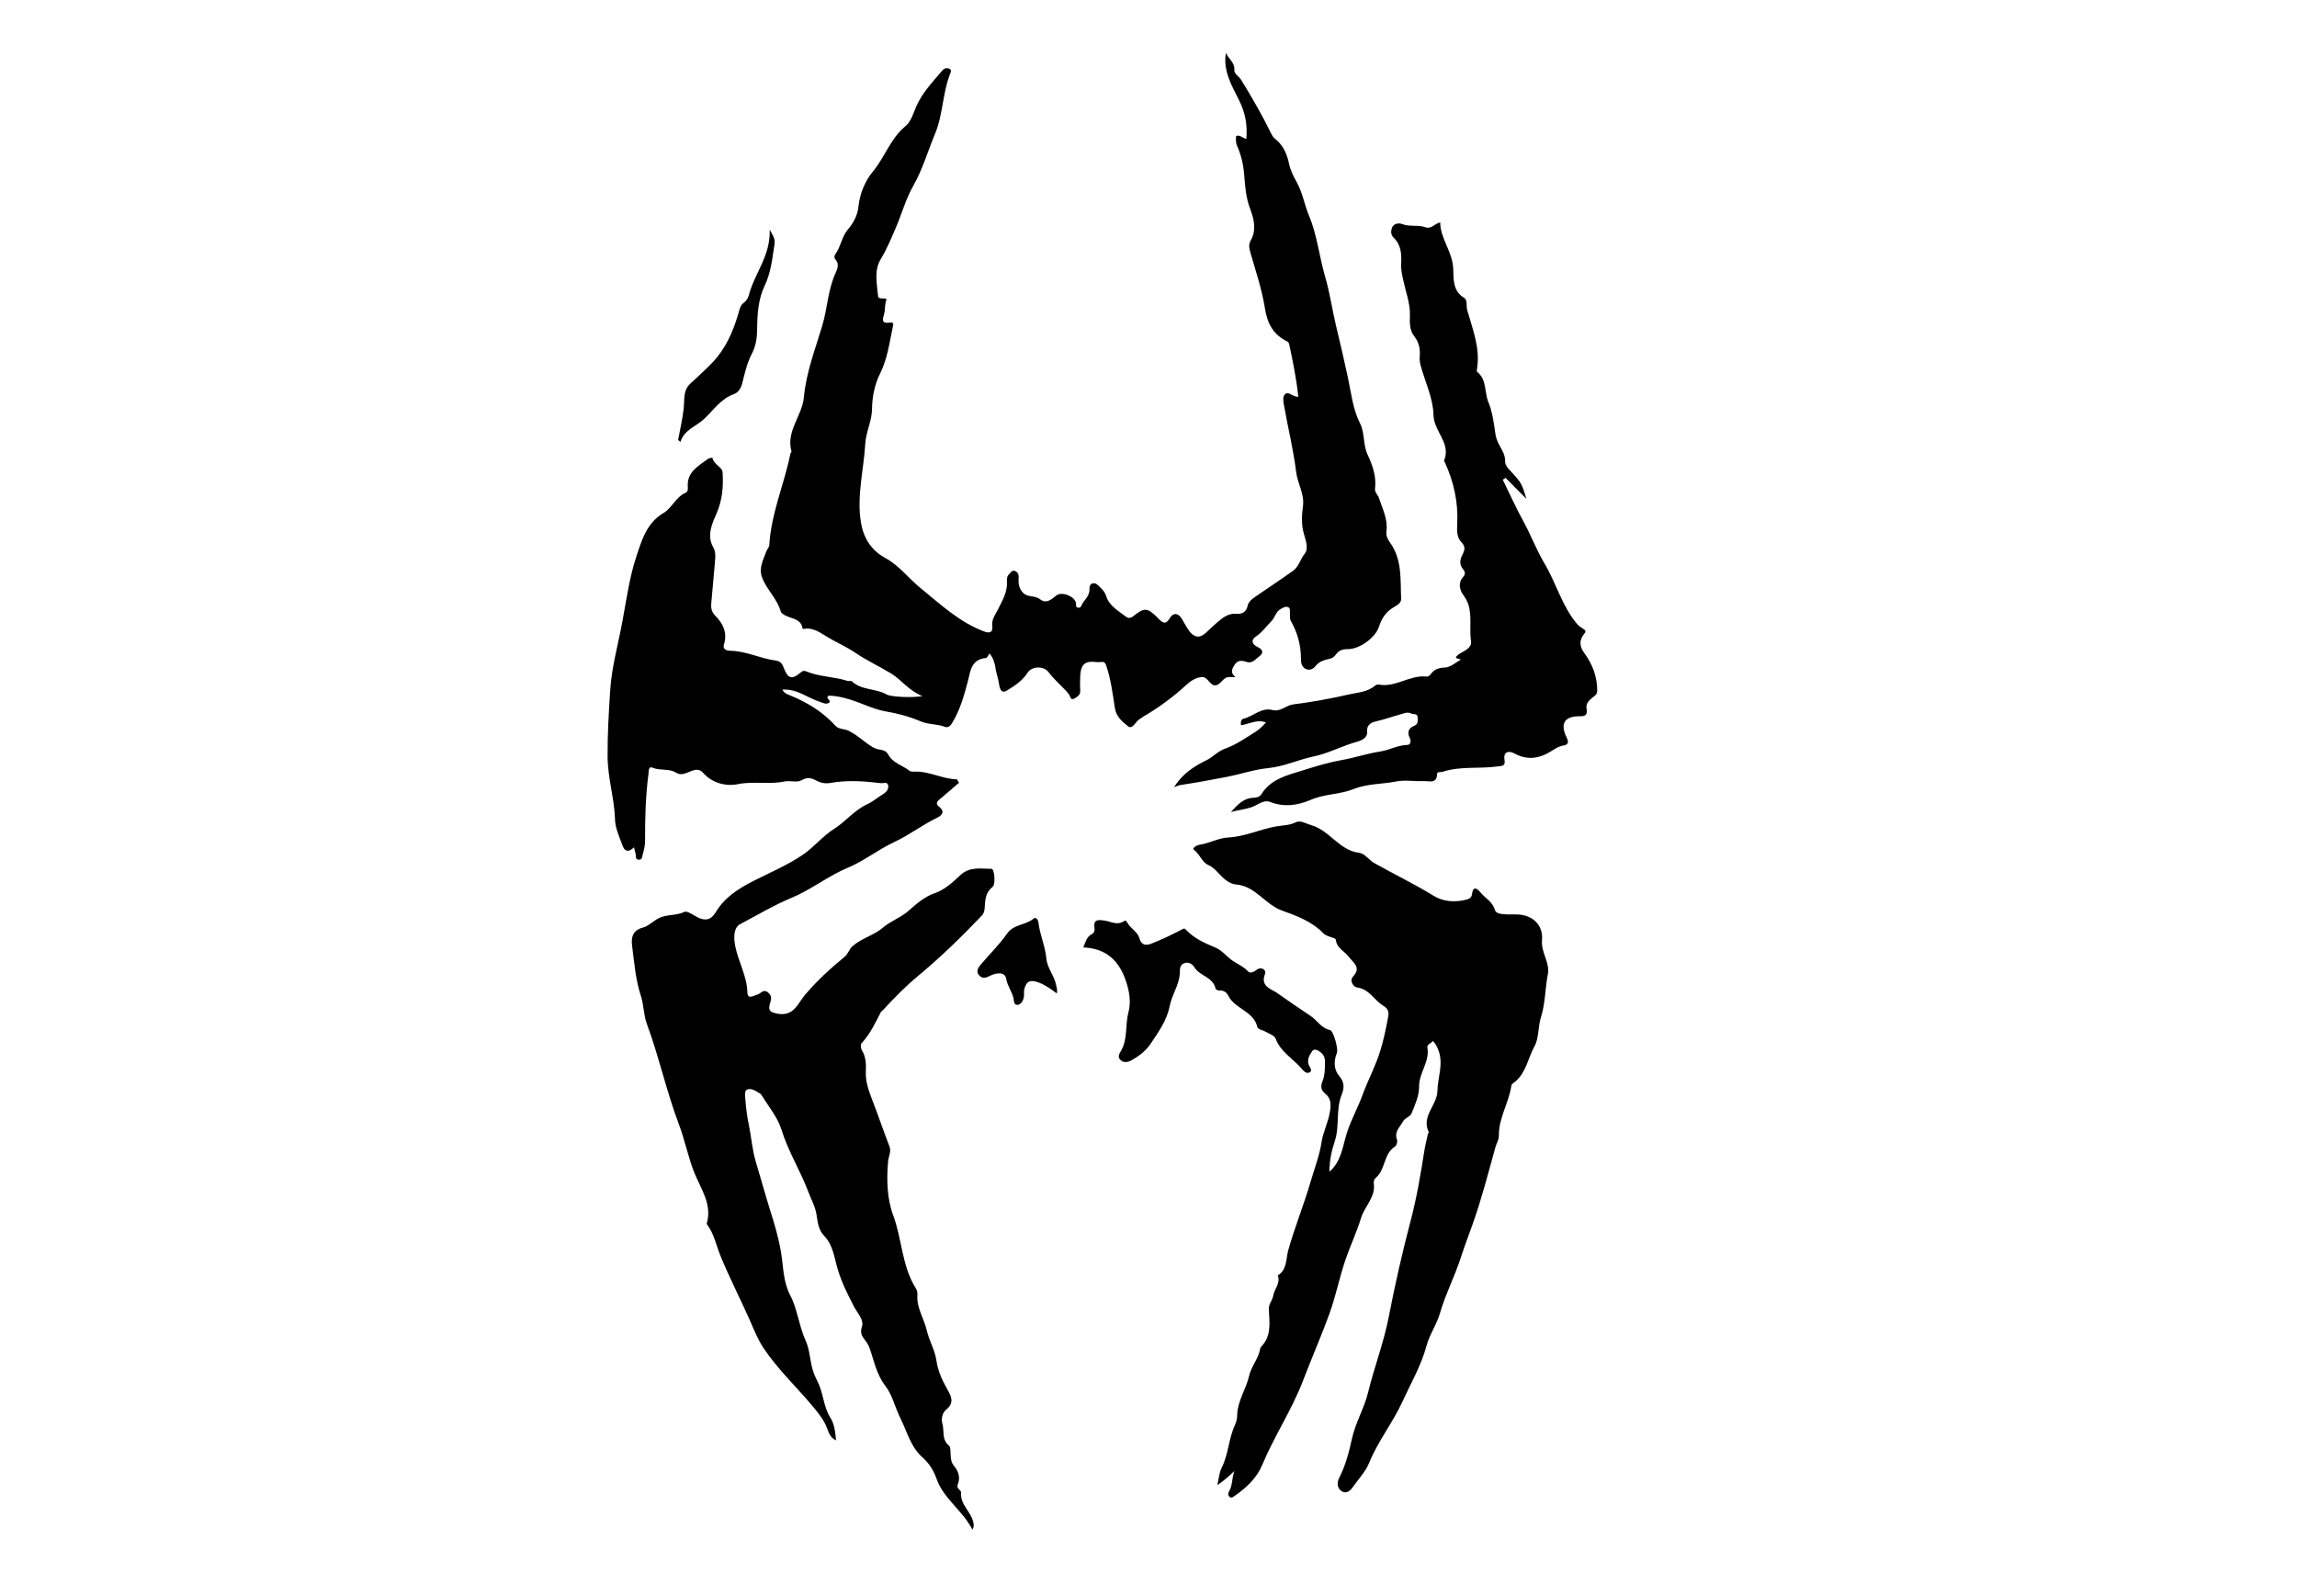 <?xml version="1.0" encoding="utf-8"?>
<!-- Generator: Adobe Illustrator 27.6.1, SVG Export Plug-In . SVG Version: 6.00 Build 0)  -->
<svg version="1.1" id="Layer_1" xmlns="http://www.w3.org/2000/svg" xmlns:xlink="http://www.w3.org/1999/xlink" x="0px" y="0px"
	 viewBox="0 0 2360 1640" style="enable-background:new 0 0 2360 1640;" xml:space="preserve">
<g>
	<path d="M1016.7,671.3c-1.2,1.6-2.3,4.5-3.7,4.7c-15.1,1.6-15.7,12.5-18.7,24.3c-3.8,14.6-8.1,29.7-16.3,42.9
		c-1.7,2.8-4.2,4.7-7,3.6c-8.1-3.2-16.7-2.1-25.1-5.7c-11.2-4.8-23.6-8.1-35.8-10.2c-13.3-2.3-24.8-8.6-37.4-12.4
		c-7.2-2.1-14.6-3.9-21.7-3.7c-3.2,3.3,3.9,4.8,0.7,7.2c-2.8,2-6,0.2-9-0.8c-12.8-4-23.6-13.7-38.8-12.7c1.6,3.7,4.8,4.7,7.8,5.9
		c17.6,7.2,33.6,16.9,46.5,31.1c3.6,4,8.8,3.1,13,5c6.4,2.9,11.8,7.4,17.4,11.6c4.8,3.6,9.5,7.4,15.8,8.1c3.2,0.4,6.4,1.8,8,4.7
		c4.8,9.2,14.9,11.3,22.2,17.1c1.1,0.8,3,0.8,4.5,0.8c15.4-0.8,28.9,7.6,44.1,7.9c0.7,1.2,1.4,2.3,2.1,3.5
		c-6.7,5.7-13.2,11.5-20,17.1c-3,2.5-4,4.7-0.5,7.5c6.6,5.1,2.8,9.1-2.1,11.4c-15.3,7.4-28.8,17.9-44.3,25.1
		c-16.2,7.6-30.7,19.2-47.1,26.1c-20.4,8.5-37.6,22.5-58,31c-18.2,7.6-35.3,17.8-52.9,27.1c-6.2,3.3-6.9,12.5-5.1,22
		c3.1,16.3,12.1,30.9,12.6,48c0.2,7.9,6.4,3.3,10,2.4c3.8-0.9,6.2-6.4,11.4-2.1c4.6,3.8,2.7,7.7,1.6,12c-1.7,6.5,0.4,8.2,7.7,9.6
		c17.1,3.3,21-10.5,28.5-19.3c12.2-14.4,26.1-27.2,40.6-39c4-3.3,4.5-7.7,8.1-10.9c9.4-8.4,22.2-11.2,31.4-19.2
		c8.1-7,18.2-10.1,26.2-17.2c8.1-7.1,16.3-14.5,27.1-18.2c10.2-3.5,18.4-11.2,26-18.3c10-9.4,21.1-6.6,32.2-6.7c3,0,4.5,16,1.1,18.6
		c-7.3,5.6-7.6,13.3-8.1,21.3c-0.2,3.1-0.5,5.5-3.1,8.3c-20.8,21.9-42.5,42.9-65.6,62.1c-13,10.8-24.5,22.6-35.8,34.9
		c-0.6,0.7-1.7,1.1-2.1,1.9c-5.8,11.2-11,22.6-19.8,32c-1.1,1.2-1.2,4.8,0.2,7.3c4,6.5,4.5,13.6,4.1,20.9
		c-0.6,10.4,2.5,19.6,6.2,29.2c6.3,16.1,11.8,32.6,18.1,48.8c2,5-0.9,10-1.4,14.9c-1.7,18.8-1.2,38.6,5.1,55.5
		c9.2,24.6,8.9,52,23.1,74.9c1.2,1.9,2.1,4.2,1.9,7.1c-1.1,13.3,6.8,24.3,9.6,36.5c2.5,10.7,8.3,20.1,9.9,30.9
		c1.5,10.5,5.7,20,10.9,29.1c4.3,7.5,8,14.3-0.9,21.5c-4,3.2-5.2,9.6-3.9,14.1c2.2,7.5-0.9,16.6,6.8,22.8c1.8,1.5,1.5,6,1.7,9.1
		c0.2,4.2,0.5,8.1,3.4,11.6c4.8,5.7,6.8,12.1,3.9,19.4c-1.7,4.1,3.6,5.6,3.4,8c-1,12.3,9.8,19.4,12.4,29.9c0.6,2.4,1.3,4.8-0.7,8.4
		c-10-19.9-29.7-31.6-37-52.7c-2.8-8-7.6-15.7-13.9-21.2c-12.8-11.3-16.2-26.9-23.3-41.1c-5.4-10.8-8.1-23.5-15-32.4
		c-9.4-12.1-11.7-25.7-16.4-39c-1.1-3.1-2.7-5.7-4.6-8.2c-3.2-4.1-5.5-7.4-3.3-14.1c2.3-6.9-4.6-13.6-8-20.2
		c-6.4-12.3-12.6-24.6-16.7-38c-3.7-12.1-4.7-25.4-14.3-35.2c-5.9-6-6.5-14.5-7.7-21.8c-1.4-8.4-5.4-15.2-8.2-22.8
		c-8.3-22-20.9-41.9-27.9-64.6c-3.9-12.5-13.2-23.4-20.1-34.9c-0.5-0.8-1.2-1.5-2-2c-4.1-2.6-9-5.8-13.1-4c-3.1,1.3-2,7.4-1.7,11.1
		c0.6,8.5,1.8,16.9,3.5,25.2c2.6,12.6,3.5,25.9,7.1,37.7c4.9,16.2,9.4,32.7,14.4,48.8c4.5,14.4,9.1,29.2,11.6,44.6
		c2.4,14.6,2.1,30,9.4,44c7.6,14.6,9,31.5,15.9,46.7c4.6,10,4.2,21.7,8,32.3c1.2,3.5,2.9,6.9,4.4,10c5.9,11.8,5.8,25.5,13,36.8
		c4.2,6.6,5,14.7,5.8,23.2c-5.8-2.6-7.4-7.6-9.1-12.1c-3.1-8.5-8.6-15.3-14.2-22.1c-16.9-20.3-36.4-38.4-51.2-60.6
		c-5.7-8.6-9.3-17.5-13.2-26.6c-10.1-23-21.7-45.2-31.2-68.5c-4.2-10.5-6.4-21.9-13.2-31.3c-0.4-0.5-0.9-1.2-0.7-1.7
		c5.7-19.6-6.2-35.7-12.7-51.8c-6.6-16.4-9.7-33.6-16-50.1c-12.8-33.8-20.4-69.4-33-103.4c-3.3-9-3-19.3-6-28.4
		c-5.5-16.7-6.8-34.1-9-51.2c-1.1-8.1,0-16.1,11-19c5.8-1.5,10.5-6.7,16.2-9.6c8.3-4.3,17.9-2.4,26.4-6.5c2.9-1.4,9,3.1,13.4,5.4
		c8,4.1,14,3.1,18.9-5.1c9.1-15.3,23.4-24.3,38.9-32.2c17.1-8.7,34.9-16.1,50.8-27c11.4-7.8,20.1-19,31.9-26.4
		c12-7.6,20.8-19.3,34.3-25.5c5.6-2.5,10.9-7.2,16.6-10.6c3.1-1.9,5.4-5.1,4.6-8.8c-0.9-3.8-4.8-1.8-7.4-2.1
		c-17.3-2.1-34.6-3.3-52-0.2c-5,0.9-9.9,0-14.7-2.6c-4.6-2.5-8.9-3.7-14.8-0.2c-4.6,2.7-11.9,0.1-17.7,1.3
		c-15.7,3.3-31.6-0.5-47.6,2.7c-12.2,2.5-26.2-0.8-35.9-11.6c-5.4-6.1-11.5-1.8-16.7,0c-4.2,1.5-7.1,2.2-11.3-0.3
		c-7.2-4.4-16.1-1.7-23.9-5c-4.3-1.8-3.9,3.5-4.2,6.3c-3,22.7-3.6,45.5-3.5,68.3c0,5.2-1.1,10.1-2.5,14.9c-0.5,1.9-0.5,5.6-4.4,5
		c-3.3-0.5-2.3-3.2-2.7-5.2c-0.4-2.2-1-4.3-1.8-7.5c-8.9,8.5-11.2-0.1-13.1-5.3c-2.8-7.6-6.2-15.2-6.4-23.6
		c-0.7-21.4-7.4-42.1-7.6-63.7c-0.2-23.2,1.2-46.4,2.7-69.4c1.6-23.9,8.4-47.4,12.7-71.2c4.1-22.1,7.1-44.4,14.2-65.8
		c5.6-16.9,10.6-34.3,27.9-44.5c8.7-5.2,12.6-16.4,22.7-20.8c2.2-1,2.4-3.6,2.2-5.9c-1.2-15.4,10.8-21.5,20.8-28.9
		c1.2-0.9,3-0.9,4.5-1.2c1,6.9,10,9.5,10.4,14.8c1,14.6-0.1,28.9-6.5,43.3c-4.2,9.6-10,22-3,34.1c2.8,4.8,2.1,10.5,1.6,15.9
		c-1.2,13.9-2.4,27.7-3.7,41.6c-0.5,5,0.5,9,4.2,12.8c8,8,12.5,17.4,8.9,29.2c-1.9,6.1,4.2,6.7,6.8,6.7c16,0.3,30.3,7.9,45.7,9.9
		c5.1,0.7,7,2.8,8.6,7c4.5,12,8.6,13.2,17.9,5.2c2.2-1.9,3.6-1.7,5.8-0.8c13.4,5.5,28.2,5.2,41.9,9.6c1.5,0.5,3.8-0.4,4.6,0.4
		c10.1,9.6,24.6,7.1,35.8,13.6c4.1,2.4,24.8,3.6,36.8,1.7c-14.3-5.7-21.3-16.6-32.1-23.2c-12.1-7.4-25.1-13.3-36.8-21.3
		c-9.4-6.4-20.1-10.9-29.9-16.9c-7.3-4.5-14.2-9.4-23.4-7.7c-0.3,0.1-0.9,0-0.9-0.1c-1.8-12.2-14.7-9.8-21.1-15.9
		c-0.5-0.4-1.1-0.9-1.3-1.4c-3.5-13.6-14.8-22.8-19.4-35.8c-3.5-9.9,1.6-18.1,4.6-26.7c0.7-2,2.7-3.9,2.9-5.8
		c1.8-32.7,15.3-62.6,21.7-94.2c0.2-0.9,1.3-1.9,1.1-2.6c-5.8-20.8,11.1-36.4,12.8-55.7c2.3-25.3,11.7-49.3,18.9-73.5
		c5.3-17.7,5.7-36.4,13.4-53.4c1.9-4.3,4.7-10-0.4-15c-0.8-0.7-0.7-3.4,0.1-4.4c5.9-7.9,6.7-18.3,13.3-26
		c5.7-6.7,9.9-14.5,10.8-23.8c1.3-13.1,7.2-26.5,14.4-35.1c12.5-14.9,18.3-34.2,33.5-46.8c6.4-5.3,8.2-13.2,11.3-20.3
		c6.3-14.4,17-25.5,27-37.3c2-2.3,4.4-2.7,6.8-1.8c3.2,1.1,1.7,3.9,1,5.6c-7.7,19.7-7.2,41.7-15.2,60.9
		c-7.5,17.9-12.8,36.7-22.5,53.8c-7.7,13.5-11.9,29-18.1,43.5c-4.7,10.9-9.3,21.9-15.5,32.2c-6.9,11.5-3.8,24.6-2.7,37.1
		c0.4,5.1,6,1.5,8.9,3.9c-2.2,4.6-1.2,9.9-2.5,14.6c-1.8,6.4-3.2,10.6,6,9.3c4.4-0.6,3.2,2.6,2.7,5c-3.4,16.1-5.4,32.3-13.1,47.7
		c-5.3,10.6-8,23.6-8.1,35.6c-0.1,12.9-6.3,23.9-7,36.5c-1.6,26.7-8.8,53.3-4.5,80.1c2.4,15.3,9.9,28.7,25,36.9
		c14.3,7.7,24.2,21.2,36.7,31.3c20.3,16.5,39.5,34.7,64.8,44.2c7.2,2.7,9.1,0.1,8.5-5.9c-0.7-7,3.4-11.5,6.1-17.1
		c4.2-8.6,9.5-17.4,9-27.5c-0.1-3-0.3-5.7,1.9-7.9c1.7-1.7,3-4.7,6-3.8c3,0.9,4.3,3.4,4.1,6.7c-0.4,5.8,0.1,11.2,4.5,15.8
		c4.8,5,12.1,2.5,17.4,6.6c6.4,5,11.5,0.5,16.7-3.7c5.5-4.4,17.8,0.1,20.1,6.8c0.7,1.9-0.7,5.1,2.3,5.6c3.4,0.6,3.6-3,4.9-4.9
		c3.2-4.5,7.3-8.1,6.9-14.9c-0.3-5.3,4.8-7,8.6-3.4c3.4,3.2,7,6.3,8.7,11.7c3.2,10,12.9,15.1,20.8,21.2c1.7,1.3,4.6,1,7-1
		c11.1-9,14.5-9,25.1,1.9c4.9,5,7.8,7.7,12.6-0.2c3.3-5.5,8.3-5,11.9,0.8c2.7,4.3,4.9,8.9,7.9,12.9c4.8,6.5,10.6,7.6,16.9,1.8
		c4-3.7,7.8-7.5,11.9-10.9c5.6-4.7,11.1-9.3,19.3-8.7c5.6,0.4,10.3-1.2,11.8-8.3c0.9-4.4,5-7.3,8.7-9.8
		c12.7-8.8,25.6-17.2,38.1-26.2c5.8-4.2,7.3-11.8,11.8-17.4c4.2-5.2,1.2-13.4-0.9-20.8c-2.5-8.7-2.2-18.7-0.9-27.8
		c1.8-12.9-5.6-23.5-7-35.6c-2.7-22.3-8.2-44.2-12.1-66.4c-0.8-4.5-2.4-10.8,1-13.6c3.5-2.9,8.1,3.6,13.4,2.8
		c-2-17.8-5.4-35.1-9.1-52.4c-0.3-1.5-0.9-3.6-2-4.1c-14.6-7-20.8-18.4-23.3-34.5c-3-19.2-9.4-37.9-14.8-56.7
		c-1.3-4.6-2.1-8.6,0.2-12.7c6.4-11,3.2-22.7-0.6-32.7c-4.4-11.7-5.1-23.3-6.1-35.2c-0.8-10.2-3-19.9-7.2-29.2
		c-1.6-3.4-1.2-6.8-1.1-10.2c4.2-1.8,6.7,2.5,10.6,2.8c1.1-14.1-0.9-26.3-7.5-39.6c-7.3-14.7-16.8-30.3-13.5-48.7
		c2.3,6.1,9.2,9.6,8.6,17.5c-0.3,4,4.6,6.5,6.8,9.9c11.3,18.3,22,36.9,31.5,56.3c1,2,2.3,3.6,4.1,5c8,6.4,11.9,15.9,13.8,25.1
		c1.5,7.1,4.9,13.7,7.9,19c6.1,11,8,23.4,12.7,34.6c8.3,19.8,10.5,42.1,16.6,62.9c4.9,16.7,7.2,34,11.3,50.9
		c4.2,17,8.1,34.6,11.9,51.9c3.5,16,5,32.7,12.7,47.8c4.9,9.8,2.8,21.7,7.7,32c5.1,10.9,9.1,22.3,7.6,34.7c-0.5,4,2.8,6.2,3.9,9.5
		c3.7,11.3,9.5,22.1,7.8,34.7c-0.6,4.3,1.4,8.2,3.8,11.5c12.5,17.4,10.4,37.7,11.3,57.4c0.2,4.6-4,6.7-7.5,8.8
		c-7.8,4.5-12.5,11.3-15.2,19.9c-3.5,11.3-20,23.3-32,23.2c-5.2-0.1-9.2,1.2-12.3,5.5c-1.5,2-3.3,3.7-6,4.3
		c-5.7,1.3-11.2,2.6-15.2,7.9c-1.8,2.4-6.2,4.9-10.3,2.4c-3.6-2.2-4.4-5.7-4.4-9.8c0-13.9-3.4-27-10.4-39.2c-1.3-2.2-0.7-5.5-1-8.3
		c-0.2-2.1,0.8-4.7-1.8-5.9c-2.6-1.1-4.6,0.3-7,1.5c-5.7,2.7-6.3,9-10.3,13c-5.1,5.1-9.1,11.1-15.4,15.3c-5.8,3.8-4.9,8.1,1.8,11.4
		c5.3,2.6,5.7,6,1.3,9.3c-3.9,2.9-7.4,7.8-13.3,5.7c-4.7-1.6-8.8-1.8-11.8,2.6c-2.8,4.1-5.3,8.6,0.6,13c-1.9,0-3.8,0.2-5.6,0
		c-7.2-0.8-9.2,8.2-15.1,8.5c-5.9,0.3-7.6-9.1-14.1-8.5c-6.4,0.6-11.6,4.2-16.2,8.5c-13.5,12.4-28.2,23.1-44,32.3
		c-1.1,0.6-2,1.7-3.1,2.2c-4.6,2.2-7.5,11.6-12.5,7.4c-5.5-4.6-12-9.2-13.4-19.1c-2.1-14-4-28.4-8.5-42.2c-1.1-3.4-2-5-5.5-4.6
		c-1.6,0.2-3.2,0.3-4.8,0.1c-11.7-1.5-16,2.1-16.7,14.2c-0.3,5.1-0.3,10.2,0,15.3c0.2,4.4-3.1,6.2-5.9,7.9c-4.2,2.5-4.3-2.5-5.7-4.3
		c-6.5-8.1-14.8-14.4-21-22.8c-4.8-6.5-17-6.3-21.5,0.6c-5.4,8.5-13.4,13.6-21.5,18.5c-5.9,3.6-7.3-3.4-7.7-6.2
		c-0.9-6.6-3.4-12.8-4.1-19.3C1021.3,678.8,1019.6,675,1016.7,671.3z"/>
	<path d="M1113,973.4c2.3-5.3,3.2-10.7,8.5-13.5c2.6-1.4,3.5-3.7,3-6.4c-1.5-9.2,3.9-8.6,10.3-7.7c6.6,0.9,13.2,5.3,19.9,0.6
		c1.5-1,2.6-0.2,3.1,0.8c3.3,6.6,11.1,9.9,13,17.1c1.9,7.1,7.1,7.1,11.6,5.4c10.7-4.2,21.2-9.1,31.4-14.5c2.5-1.3,2.9-1.9,5,0.3
		c8.1,8.6,18.8,13.4,29.4,17.8c6.4,2.6,10.6,7.6,15.5,11.7c5.9,4.9,13.4,7.2,18.6,13.1c1.8,2,5.6,0.9,8.5-1.5c5-4,10.5-0.3,8.9,4
		c-5,13,6.2,15.3,12.3,19.5c11.5,8,23,16.1,34.7,23.8c6.7,4.5,10.8,12.5,19.7,14.3c3.6,0.7,8.8,19.5,7.2,23.4
		c-3.4,8.4-3.3,17.4,2.3,23.8c5.7,6.6,5.2,12.8,2.6,19.2c-6.3,15.5-1.9,32.4-7.2,48.1c-3.3,9.8-5.4,20.3-5.4,31.1
		c12.2-10.4,13.6-26.1,17.8-39.5c4.4-13.8,11.4-26.2,16.3-39.6c5.5-15.2,13.4-29.5,18.1-45c3.4-11,5.8-22.4,7.9-33.8
		c0.8-4.4,1.7-8.7-4.6-12.5c-9.4-5.5-14.3-17.2-27.2-18.9c-3.6-0.5-8.2-6.8-3.8-11.5c8.6-9.3-0.6-14.4-4.5-19.8
		c-4.2-5.9-12.4-8.8-13.4-17.4c-0.2-1.9-2.8-2.2-4.6-2.8c-2.9-1.1-6.2-2-8.2-4.1c-12-12.4-27.5-18-43.3-23.7
		c-7.9-2.9-14.8-9.1-21.6-14.6c-7.4-6-14.8-11.1-24.9-11.9c-7.1-0.6-12.7-6-17.4-11c-3.5-3.7-6.3-6.9-11.3-9.1
		c-6.3-2.8-8.3-10.9-14.3-15.3c-2.9-2.1,3.3-5.1,5.4-5.4c10.3-1.4,19.4-7,30-7.5c17-0.9,32.5-8.6,49.2-11.4c6.7-1.1,13.5-1,20.1-4.3
		c4.5-2.2,10.4,1.6,15.7,3.1c18.9,5.4,28.6,25.8,48.8,28.3c6.5,0.8,10,7.3,15.5,10.4c20.3,11.5,41.3,21.5,61.1,33.7
		c10.4,6.4,22,7,33.8,4.1c3.1-0.8,5.4-2.1,5.8-5.4c1.1-8.5,4.8-6.9,8.7-2.1c4.9,6,12.5,9.6,14.9,18c1.1,3.8,6.1,4.2,9.8,4.5
		c4.4,0.4,8.9,0,13.3,0.2c15.8,0.6,26.7,10.8,25.3,26.6c-1.1,12.6,8.3,22.7,6,34.9c-2.9,14.6-2.5,29.7-7.1,44.1
		c-3.1,9.7-1.9,21.3-6.6,29.8c-6.6,11.9-8.4,26.4-19.3,35.9c-1.7,1.4-4.3,2.9-4.5,4.7c-2.5,17.4-13,32.9-12.8,50.8
		c0.1,4.9-2.5,8.3-3.6,12.4c-7.3,26.2-14,52.6-23.1,78.2c-4.2,11.8-8.8,23.9-12.6,35.6c-6.2,19.3-15.7,37.3-21.3,56.8
		c-3.3,11.5-10.7,21.9-13.8,33.4c-5.5,20.5-16.1,38.5-24.8,57.5c-10,21.8-25.1,40.5-34.1,62.7c-3.8,9.2-10.7,16.3-16.3,24.3
		c-2.8,4.1-6.9,8-11.9,4.9c-4.6-3-5.2-8.6-2.6-13.7c6.5-12.7,10.1-26.5,13.1-40.2c3.7-16.8,12.7-31.5,16.6-47.7
		c6.4-26.2,16.2-51.3,21.3-77.9c6.4-33.3,14-66.4,22.6-99.1c6.2-23.5,10.1-47.3,13.9-71.2c0.9-5.6,2.3-11.1,3.5-16.6
		c0.2-0.9,1.2-2,1-2.6c-7.9-16.4,8.6-27.5,8.9-42c0.3-14.2,6.6-28.2,0.9-42.5c-1.3-3.3-2.8-6.2-5.4-9.1c-2.1,2.3-6.3,3.7-5.8,6.8
		c2.7,14.5-8.7,25.8-8.5,40.1c0.1,9.3-4.2,18.9-7.9,27.8c-1.3,3-6.5,4.2-8.7,8.1c-3.3,5.9-9.1,10.5-6.1,18.6c0.7,1.9-0.4,6-2,7
		c-12.1,7.6-9.6,23.9-20,32.4c-1.3,1-2.1,3.6-1.9,5.2c2.3,14.3-9.4,23.7-13.1,36c-4.3,14.2-10.9,28.1-15.8,42.3
		c-6.3,18.4-10,37.6-16.6,55.9c-8.4,23-18.3,45.6-27,68.4c-11.6,30.4-29.7,57.3-42.2,87.2c-5.3,12.9-16,23.2-28,31.4
		c-1.7,1.2-3.6,3.2-5.8,0.8c-1.4-1.6-1.2-3.5-0.1-5.3c3.8-6.4,2.7-14,5.5-20.9c-5.4,4.9-10.4,9.9-17.6,14.4
		c1.6-6.7,1.9-12.7,4.4-17.6c7.1-13.9,7.1-29.9,13.7-44c1.4-3.1,2.3-6.7,2.3-10.1c0.3-14.7,9.1-26.6,12.2-40.3
		c2.3-10.1,9.8-17.9,11.5-28.2c0.1-0.6,0.4-1.3,0.8-1.7c11-11.1,8.7-25.2,8-38.5c-0.3-5.7,3.7-9,4.5-14c1.1-7,7.8-12.8,4.7-20.9
		c9.7-5.9,8.3-17,10.7-25.7c6.7-23.9,16.1-46.8,23-70.5c3.9-13.5,9.2-26.7,11.3-40.9c1.6-10.3,6.8-20.1,8.5-30.7
		c1.2-7,1.8-13.8-4.8-19c-4.1-3.3-5-7.2-2.8-12.6c2.6-6.4,2.6-13.5,2.6-20.5c0-5.7-3-8.8-7.2-11.2c-2-1.1-4.6-1.5-6,0.7
		c-2.6,4-5.2,8.1-3.7,13.3c0.8,2.8,4.4,6.3,1.5,8.2c-3.9,2.6-7-1.8-9.4-4.5c-8.7-9.8-20.9-16.5-25.9-29.9c-1.1-3.1-6.3-4.9-9.8-6.9
		c-3-1.8-8.4-2.6-8.9-4.8c-3.7-16.7-23-18.6-29.8-32.2c-1.6-3.3-4.6-6-9.2-5.5c-1.3,0.1-3.8-1-4-2c-2.6-12.1-16.4-12.8-21.9-22.1
		c-2.1-3.5-6.3-5.8-10.8-3.8c-4.2,1.8-3.9,6.1-4,9.9c-0.6,12.2-8.2,22.2-10.5,34.1c-2.8,14.5-11.5,26.6-19.7,38.8
		c-5.2,7.6-12.3,12.7-19.9,17c-2.9,1.6-7.6,2.6-10.8-0.5c-3.7-3.5-1.1-6.7,0.8-10.1c6.6-12,3.9-25.9,7.2-38.6
		c2.9-10.9,1.1-21.3-2.2-31.6C1150.3,987.6,1136.9,974.3,1113,973.4z"/>
	<path d="M1300.7,742.2c-9.7-3.5-17.5,1.9-25.7,2.9c-0.5-3.3,0.3-6.1,2.3-6.6c10.3-2.4,18.5-12,30.2-9c8.3,2.1,13.6-4.9,21.2-5.8
		c19.1-2.4,38.2-5.9,57-10.2c9.2-2.1,19.3-2.4,27.1-9.1c0.9-0.7,2.4-1.3,3.5-1.1c17.4,3.4,32-10,49.1-8.2c2.1,0.2,3.7-1.2,4.8-2.7
		c3.4-4.8,8.2-6.3,13.8-6.5c6.6-0.3,11.3-5.1,16.9-8.3c-1.6-1.2-8.6-0.4-2.5-5.1c2-1.5,4.3-2.5,6.4-3.8c3.7-2.2,7.3-5.4,6.6-9.7
		c-2-12.5,1.1-25.3-2.7-37.7c-1.3-4.2-3.3-7.1-5.6-10.5c-4-5.8-4.8-12.7,0.3-18.2c2.8-3,1.4-5.9,0.1-7.4c-4.6-5.3-3.6-10.2-0.8-15.7
		c2.2-4.3,3.3-7.8-1.3-12.5c-4.7-4.7-4.6-12.4-4.2-18.9c1.1-22.2-3.5-43.2-12.8-63.2c-0.3-0.6-0.9-1.3-0.7-1.7
		c7.5-17.9-10.6-29.8-10.9-46.9c-0.3-17-8.6-33.8-13.2-50.8c-0.8-3-1.2-6.3-0.9-9.4c0.6-7.6-0.8-14.5-5.6-20.5
		c-5.1-6.5-4.7-14.4-4.5-21.7c0.3-12.2-4.1-23.3-6.6-34.9c-1.3-5.9-2.7-11.7-2.4-17.8c0.5-10,0.1-19.6-7.9-27.2
		c-3.1-2.9-2.7-7.6-1.2-10.7c1.8-3.5,6.5-4.5,10.1-3.1c7.9,3.1,16.4,0.5,24.3,3.4c5.5,2,9-3.8,14.8-5.1c0.2,17,12.7,30.1,13.4,47.7
		c0.4,9.6-0.8,22.6,11,29.7c4,2.4,2.1,8.3,3.3,12.5c5.5,19.6,13.5,38.9,10.2,60c-0.2,1.2-0.5,3.2,0.1,3.7c10.1,8,7.3,20.9,11.5,31.1
		c4.2,10.1,5.6,21.5,7.2,32.5c0.7,4.3,2,7.9,4,11.5c2.9,5.3,6.1,10.2,6,16.7c-0.1,4.3,3.2,7.5,6,10.5c10.5,11.3,11.3,12.5,15.8,28.1
		c-6.7-6.8-14.1-14.2-21.4-21.6c-0.9,0.7-1.8,1.4-2.8,2c7,14.2,13.4,28.6,21,42.4c7.9,14.4,13.7,30,22,43.9
		c12.1,20.3,17.9,43.8,33.5,62.1c1.6,1.9,3.8,3.3,5.9,4.6c2.2,1.4,3.6,2.5,1.4,5.1c-5.6,6.6-5,13.3-0.1,19.9
		c8.4,11.5,13.3,24,13.3,38.6c0,4.4-2.8,5.4-4.9,7.2c-3.8,3.2-7.1,6.3-6,11.9c1.2,6-1.5,7.4-7.3,7.3c-15.5-0.2-20.2,7.9-13.1,22
		c2.3,4.6,1.6,7.3-3.6,8.1c-4.5,0.7-8.2,3.1-11.9,5.5c-12.3,7.8-24.8,10-38.3,2.6c-6.5-3.6-11.4-0.9-10.2,6c1.2,7.3-2.1,6.6-7,7.3
		c-18.7,2.7-38-0.5-56.4,5.5c-2,0.7-5.7-0.2-5.8,2.1c-0.2,10.7-8.1,7.3-13.6,7.5c-9.5,0.4-19.3-1.4-28.5,0.4
		c-14.6,2.9-29.7,2.1-44,7.9c-13.8,5.5-29.4,4.8-43.3,10.8c-13.7,5.9-27.6,8-42.2,2.3c-6.5-2.5-12.4,2.9-18.2,5.1
		c-6.6,2.5-13.3,2.8-22.1,5.3c7.6-8.4,13.6-14.4,23.3-14.7c3-0.1,6.2-0.6,8.2-3.8c10-16,27.3-19.5,43.4-24.6
		c12.9-4.1,26-8,39.4-10.4c13.2-2.3,25.9-6.7,39.1-8.7c9.4-1.4,17.7-6.4,27.4-6.7c4.7-0.1,4.3-4.7,3-7.3c-3-6-1-10.1,4.4-12.3
		c4.7-1.9,3.7-5.4,3.7-8.7c0-4.4-4.2-2.8-6.5-4c-4.1-2.1-8.4,0.1-12,1.1c-7.5,2-14.8,4.7-22.5,6.5c-5.2,1.2-11.7,2.7-10.9,11.6
		c0.5,5.2-5.4,8.4-9.5,9.5c-15.5,4.2-30,12.2-45.5,15.4c-15.7,3.3-30.3,10.3-46.3,11.9c-14.3,1.4-28,6.1-42,8.9
		c-16.2,3.2-32.5,6.1-48.8,8.6c-1.8,0.3-3.4,1.2-6.2,2.2c8.4-13.8,20.3-21.4,33.4-27.8c6.5-3.2,11.2-9,18.7-11.7
		c11.3-4,21.3-11,31.5-17.4C1294.3,749,1297.3,746,1300.7,742.2z"/>
	<path d="M696.7,452c2-11,4.7-21.9,5.8-32.9c0.9-8.8-0.8-17.9,6.6-24.8c7.8-7.3,15.8-14.4,23.2-22.2c13.3-14.1,20.7-31.1,26.1-49.2
		c1.4-4.6,1.8-9,6.2-12.2c2.4-1.7,4.2-5,4.9-7.9c5.8-22,22.3-40.1,21.3-66.8c6.4,10.9,5.5,11.1,4.2,19.9c-1.8,12.7-3.8,25.9-9.1,37
		c-7,14.6-7.8,29.7-8,44.7c-0.1,9.6-1.1,17.5-5.6,26.2c-4.7,9-7.1,19.4-9.6,29.5c-1.3,5.5-3.9,9.8-8.7,11.6
		c-13.6,4.9-21.1,16.7-30.9,25.8c-8.2,7.6-20.1,10.8-24,23.3C698.2,453.2,697.4,452.6,696.7,452z"/>
	<path d="M1085.8,1020.7c-6.4-5-12.6-9.2-19.8-11.7c-8-2.7-12-0.4-13.7,7.9c-0.5,2.5,0.1,5.1-0.4,7.6c-0.6,3.5-2.7,7.2-5.9,7.8
		c-4.6,0.9-4.1-4.2-4.7-6.8c-1.7-6.9-6.2-12.4-7.5-19.9c-1.3-7.4-9.9-6.2-15.9-3.4c-4.2,2-8,4.1-11.7,0.1c-4-4.3-1.1-8.3,1.8-11.7
		c8.9-10.5,18.9-20.2,26.7-31.4c6.9-9.9,19.1-8.5,27.2-15.4c2.5-2.1,4.7,1.3,5,3.9c1.5,12.7,7,24.5,8.2,37.3c0.9,10,8.6,18,10.2,28
		C1085.7,1015.3,1086.6,1017.3,1085.8,1020.7z"/>
</g>
</svg>
